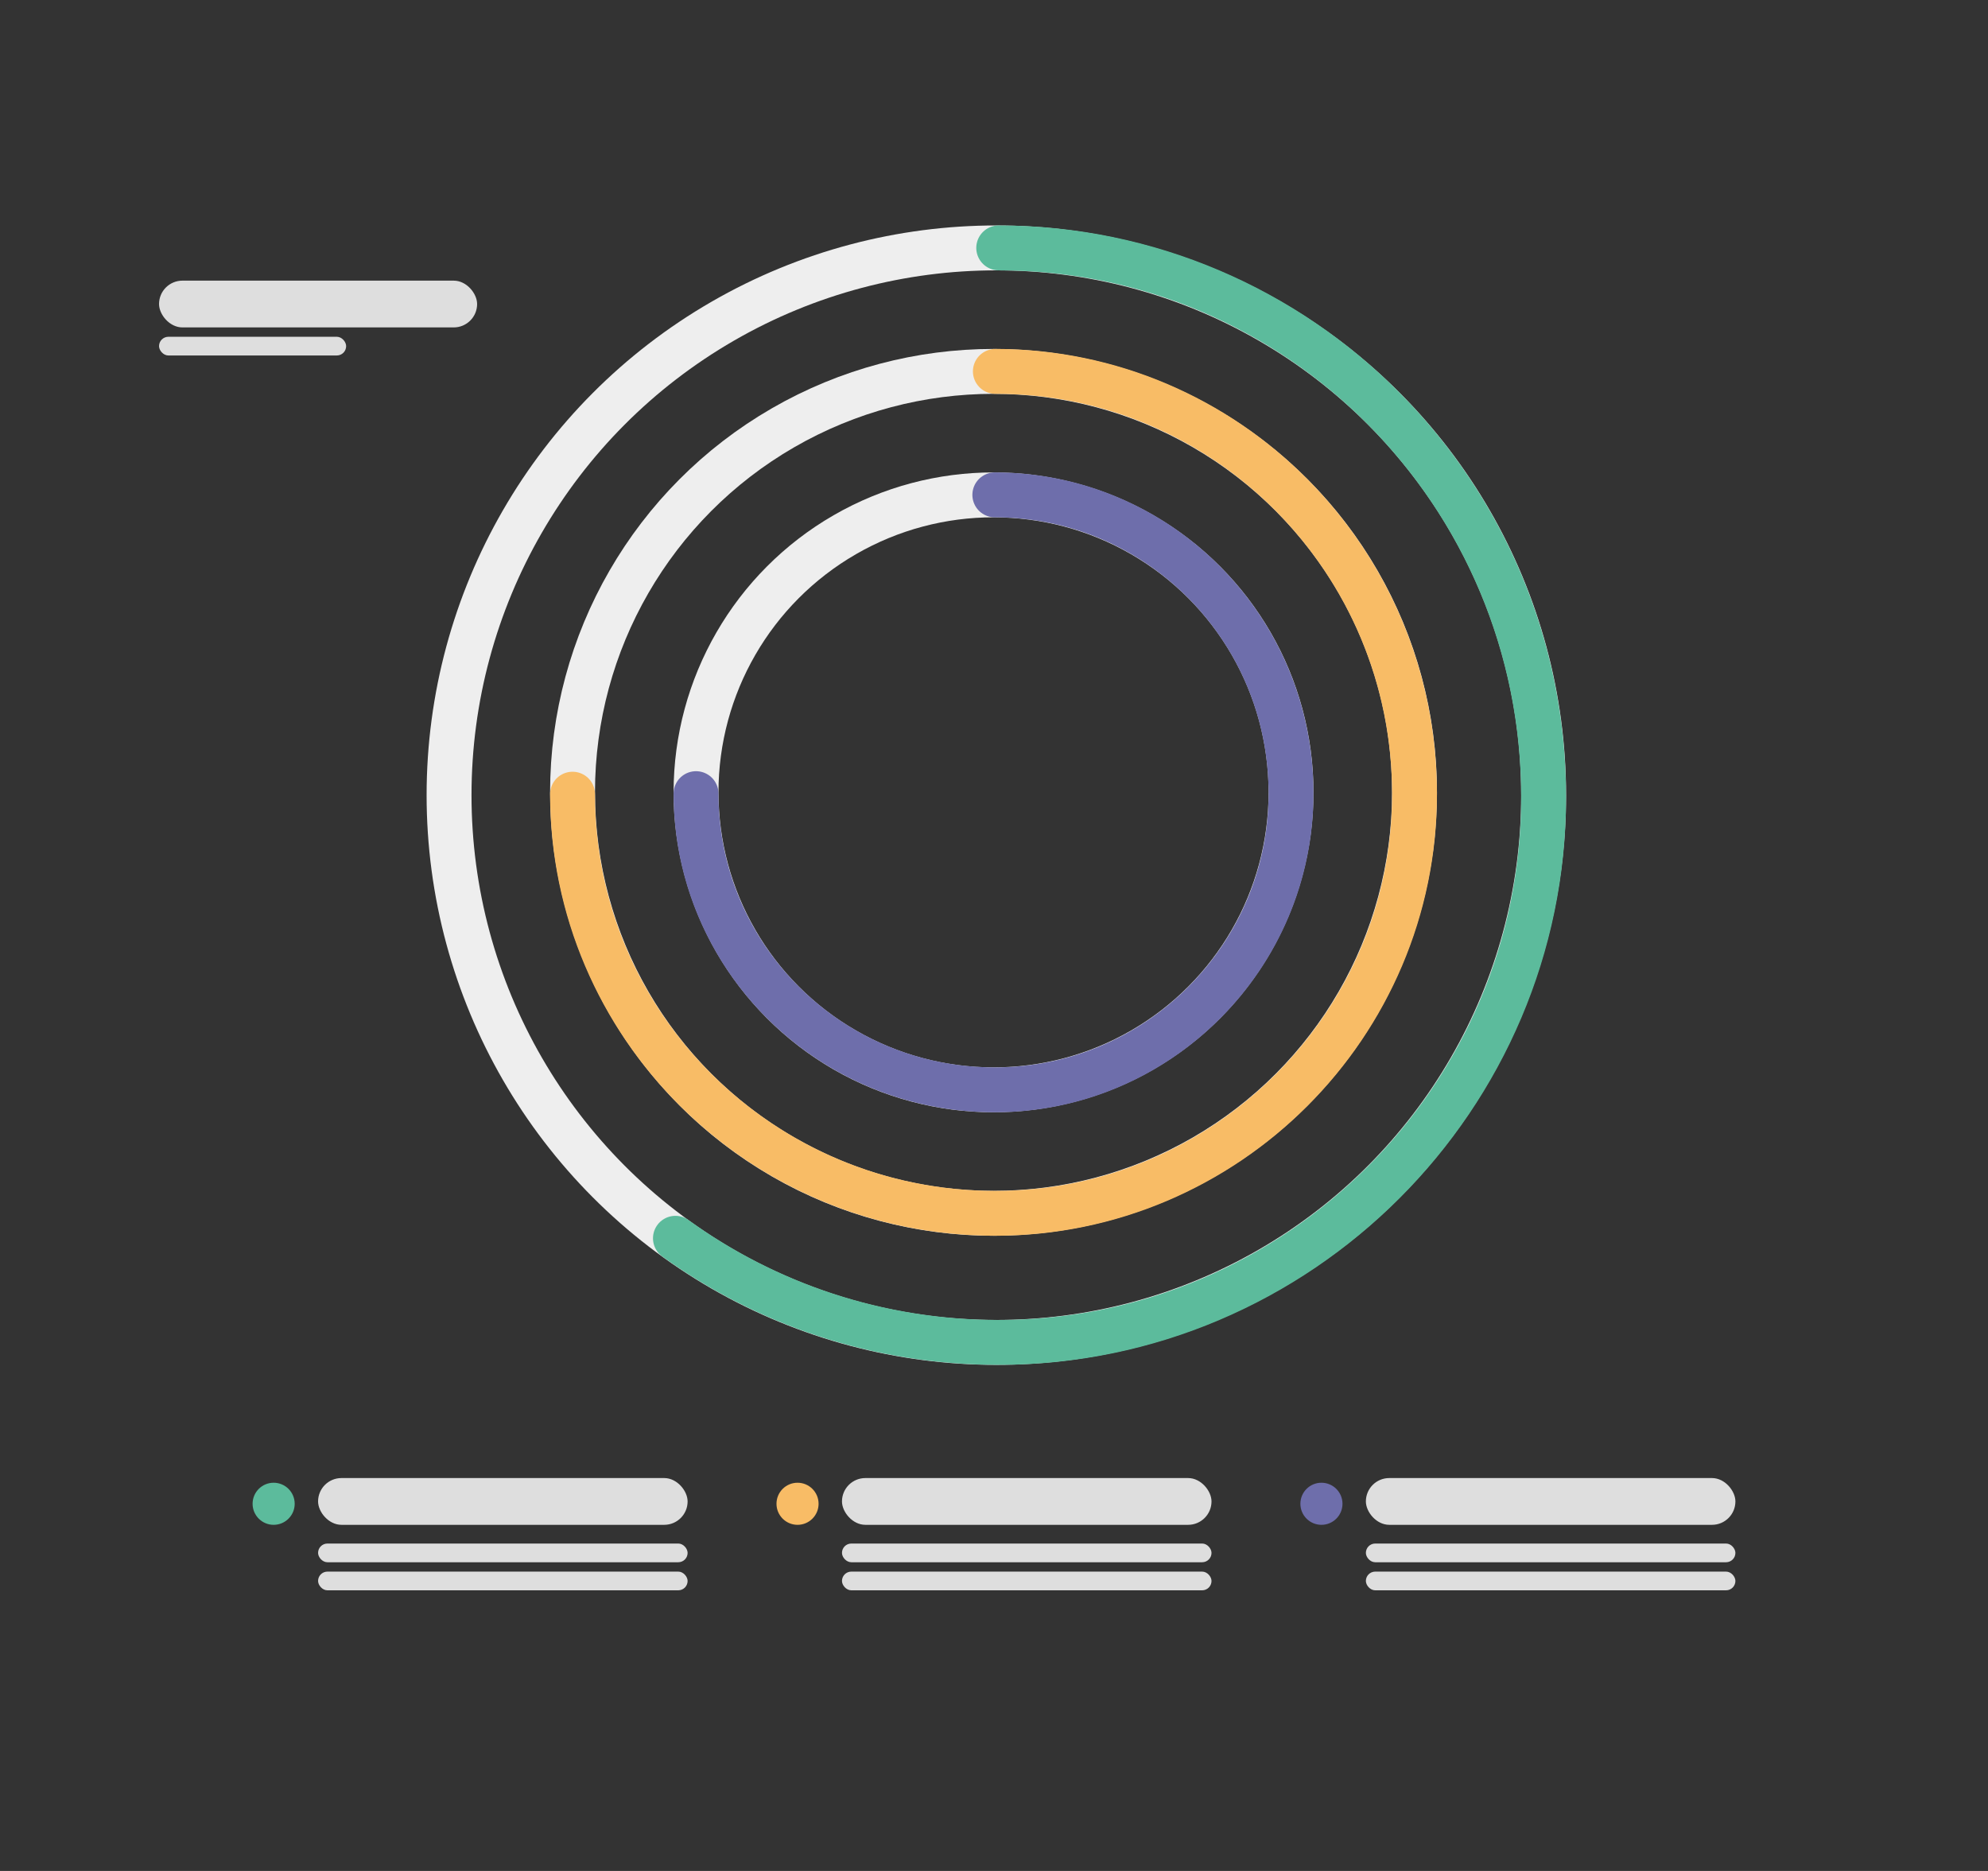<?xml version="1.0" encoding="UTF-8"?>
<svg width="425px" height="400px" viewBox="0 0 425 400" version="1.1" xmlns="http://www.w3.org/2000/svg" xmlns:xlink="http://www.w3.org/1999/xlink">
    <rect x="0" y="0" width="425" height="400" fill="#333333" stroke="none"/>
    <!-- Generator: Sketch 54.1 (76490) - https://sketchapp.com -->
    <title>research-dashboard</title>
    <desc>Created with Sketch.</desc>
    <defs>
        <circle id="path-1" cx="117" cy="117" r="117"></circle>
        <path d="M48.397,211.738 C67.765,225.729 91.631,234 117.511,234 C181.617,234 234,181.617 234,117.511 C234,52.383 181.617,0 117.511,0" id="path-3"></path>
        <circle id="path-5" cx="90.048" cy="90.48" r="90"></circle>
        <path d="M0.048,90.873 C0.048,140.186 40.342,180.48 90.441,180.48 C139.754,180.48 180.048,140.186 180.048,90.873 C180.048,40.774 139.754,0.48 90.441,0.48" id="path-7"></path>
        <circle id="path-9" cx="63.648" cy="64.08" r="63.6"></circle>
        <path d="M0.048,64.358 C0.048,99.205 28.523,127.68 63.926,127.68 L63.926,127.68 C98.773,127.68 127.248,99.205 127.248,64.358 C127.248,28.955 98.773,0.48 63.926,0.48" id="path-11"></path>
    </defs>
    <g id="research-dashboard" stroke="none" stroke-width="1" fill="none" fill-rule="evenodd">
        <g id="graph" transform="translate(96, 53)">
            <g id="3">
                <mask id="mask-2" fill="white">
                    <use xlink:href="#path-1"></use>
                </mask>
                <use id="Oval" stroke="#EEEEEE" stroke-width="9.6" xlink:href="#path-1"></use>
                <mask id="mask-4" fill="white">
                    <use xlink:href="#path-3"></use>
                </mask>
                <use id="Oval" stroke="#5CBB9C" stroke-width="9.6" stroke-linecap="round" stroke-linejoin="round" xlink:href="#path-3"></use>
            </g>
            <g id="2" transform="translate(26.352, 25.92)">
                <mask id="mask-6" fill="white">
                    <use xlink:href="#path-5"></use>
                </mask>
                <use id="Oval" stroke="#EEEEEE" stroke-width="9.6" xlink:href="#path-5"></use>
                <mask id="mask-8" fill="white">
                    <use xlink:href="#path-7"></use>
                </mask>
                <use id="Oval" stroke="#F8BC66" stroke-width="9.6" stroke-linecap="round" stroke-linejoin="round" xlink:href="#path-7"></use>
            </g>
            <g id="1" transform="translate(52.752, 52.32)">
                <mask id="mask-10" fill="white">
                    <use xlink:href="#path-9"></use>
                </mask>
                <use id="Oval" stroke="#EEEEEE" stroke-width="9.6" xlink:href="#path-9"></use>
                <mask id="mask-12" fill="white">
                    <use xlink:href="#path-11"></use>
                </mask>
                <use id="Oval" stroke="#6E6EAB" stroke-width="9.6" stroke-linecap="round" stroke-linejoin="round" xlink:href="#path-11"></use>
            </g>
        </g>
        <g id="3" transform="translate(278, 317)" fill="#6E6EAB">
            <circle id="Oval" cx="4.5" cy="4.5" r="4.5"></circle>
        </g>
        <g id="2" transform="translate(166, 317)" fill="#F8BC66">
            <circle id="Oval" cx="4.5" cy="4.5" r="4.5"></circle>
        </g>
        <g id="1" transform="translate(54, 317)" fill="#5CBB9C">
            <circle id="Oval" cx="4.5" cy="4.5" r="4.5"></circle>
        </g>
        <rect id="Rectangle" fill="#DEDEDE" x="68" y="316" width="79" height="10" rx="5"></rect>
        <rect id="Rectangle-Copy-3" fill="#DEDEDE" x="180" y="316" width="79" height="10" rx="5"></rect>
        <rect id="Rectangle-Copy" fill="#DEDEDE" x="68" y="330" width="79" height="4" rx="2"></rect>
        <rect id="Rectangle-Copy-4" fill="#DEDEDE" x="180" y="330" width="79" height="4" rx="2"></rect>
        <rect id="Rectangle-Copy-2" fill="#DEDEDE" x="68" y="336" width="79" height="4" rx="2"></rect>
        <rect id="Rectangle-Copy-5" fill="#DEDEDE" x="180" y="336" width="79" height="4" rx="2"></rect>
        <rect id="Rectangle-Copy-8" fill="#DEDEDE" x="292" y="316" width="79" height="10" rx="5"></rect>
        <rect id="Rectangle-Copy-7" fill="#DEDEDE" x="292" y="330" width="79" height="4" rx="2"></rect>
        <rect id="Rectangle-Copy-6" fill="#DEDEDE" x="292" y="336" width="79" height="4" rx="2"></rect>
        <rect id="Rectangle" fill="#DEDEDE" x="34" y="60" width="68" height="10" rx="5"></rect>
        <rect id="Rectangle-Copy-9" fill="#DEDEDE" x="34" y="72" width="40" height="4" rx="2"></rect>
    </g>
</svg>
